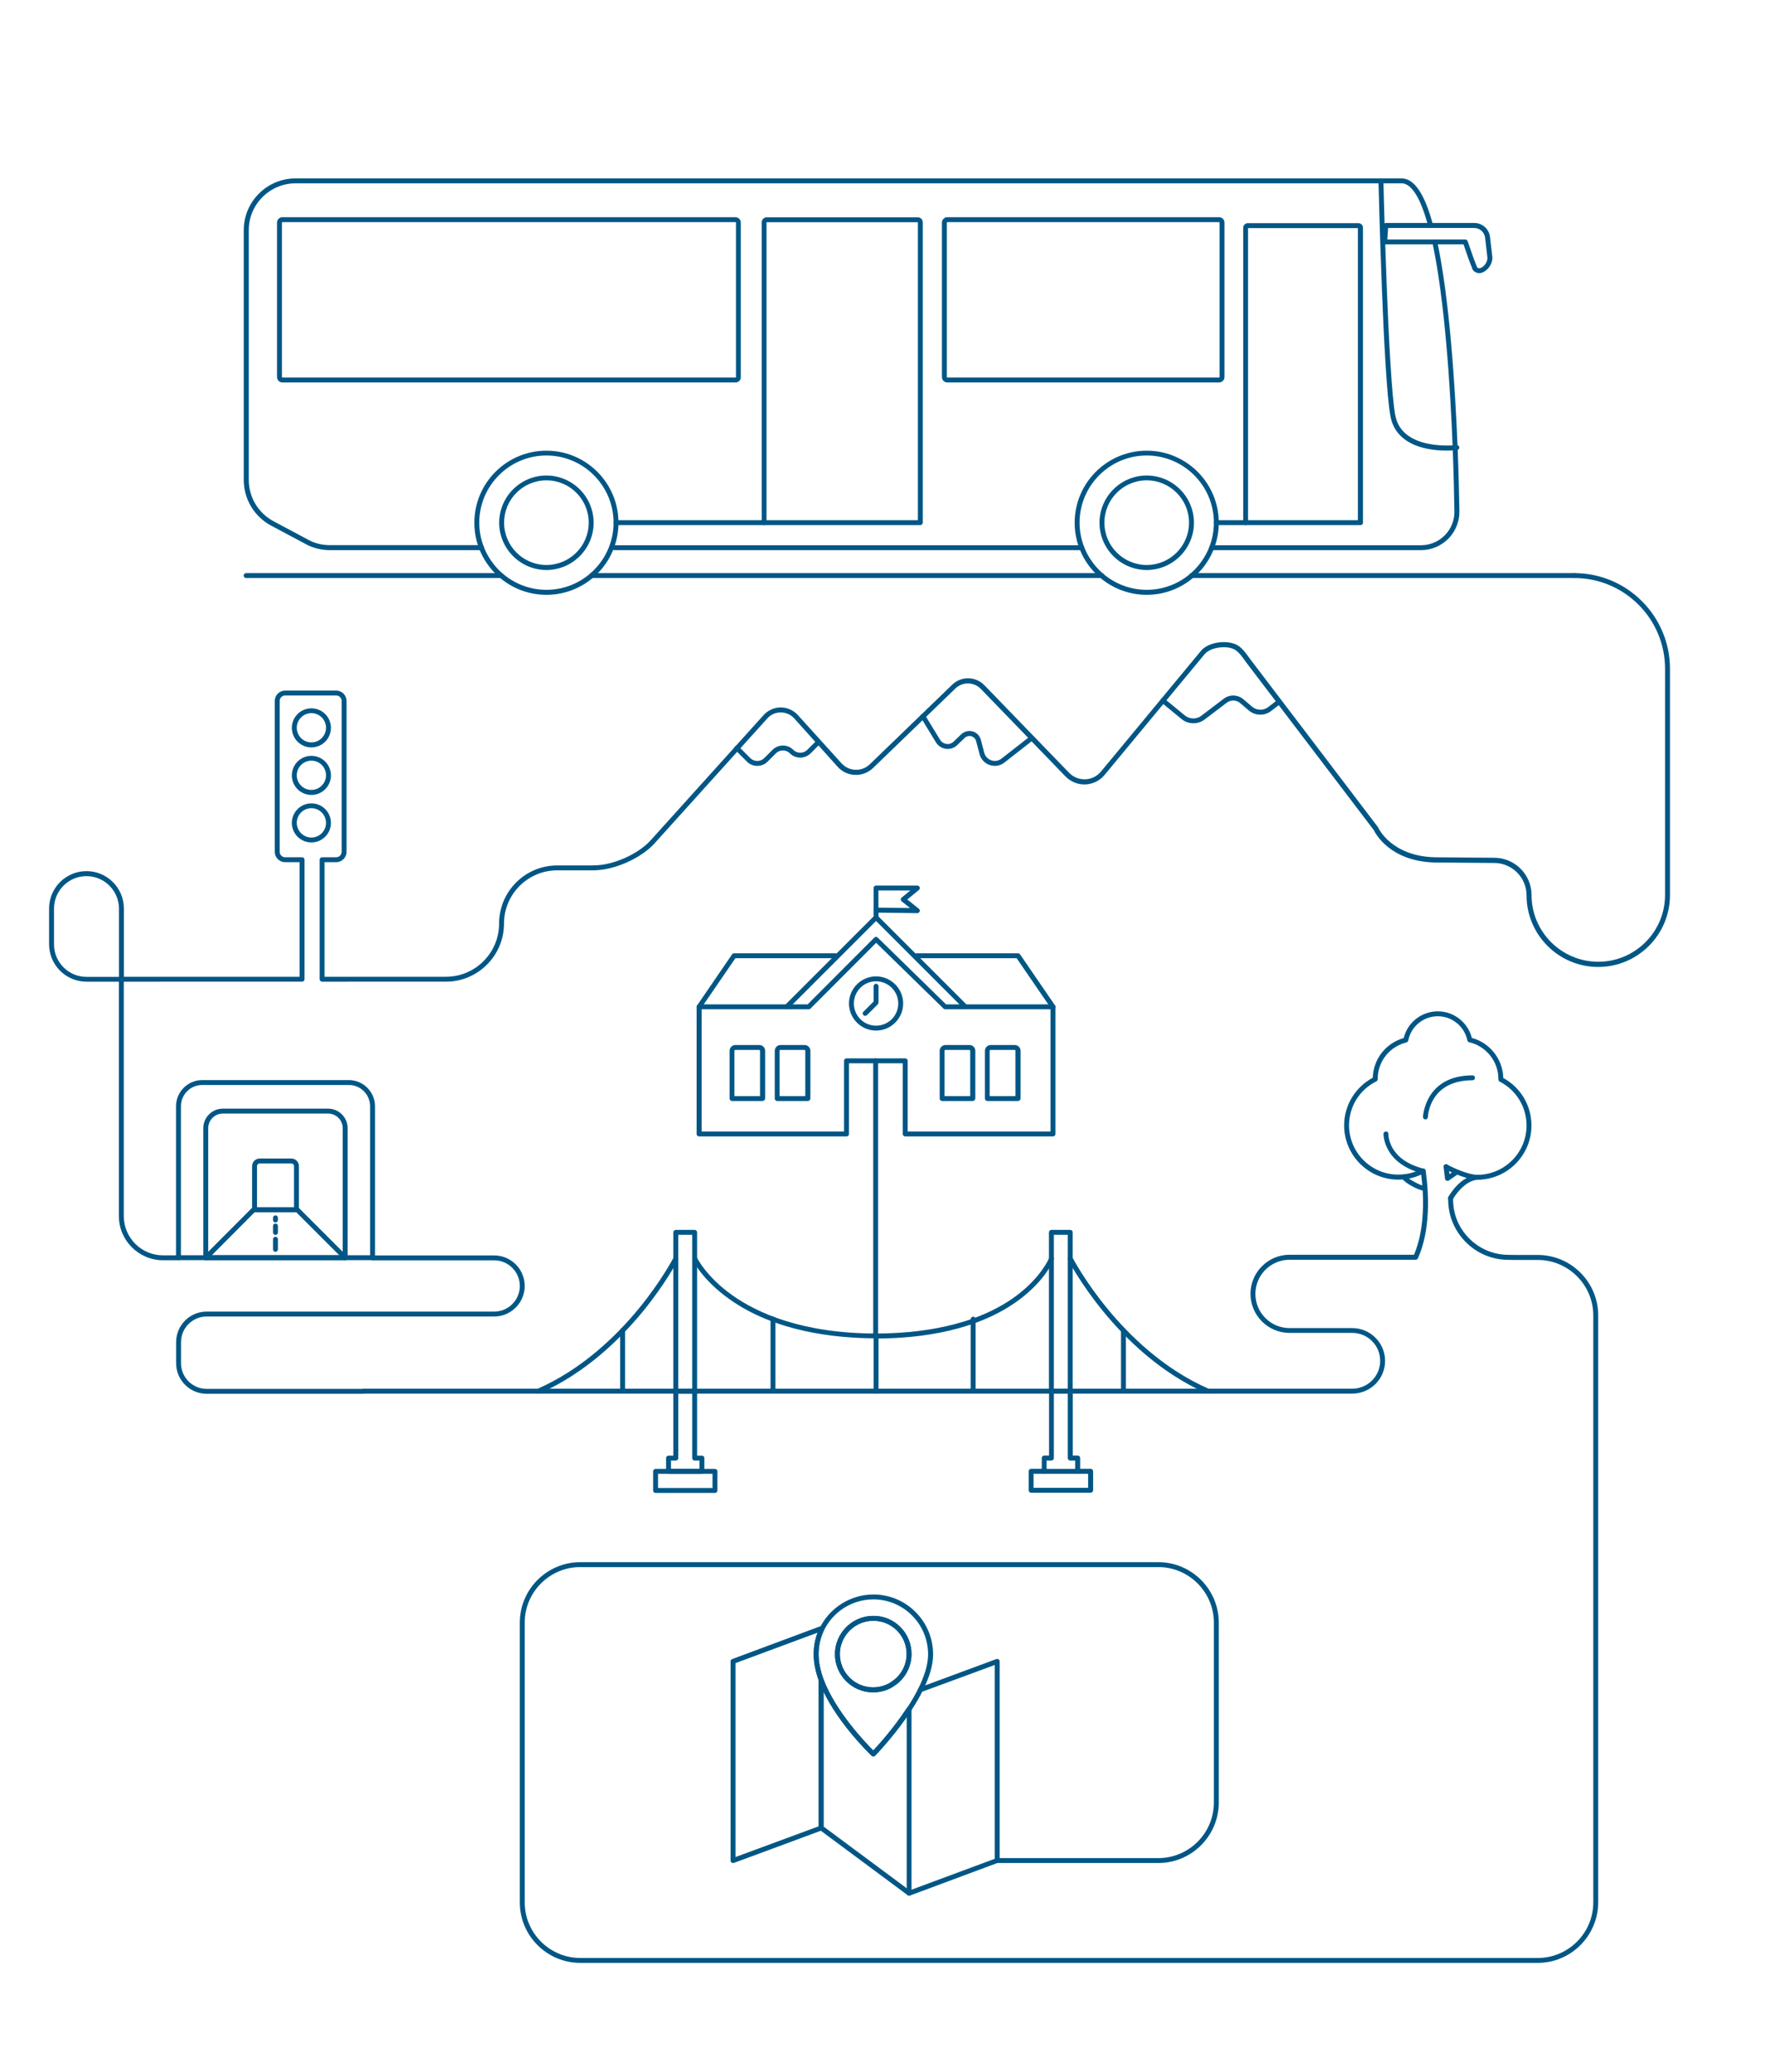 <?xml version="1.0" encoding="utf-8"?>
<!-- Generator: Adobe Illustrator 26.4.1, SVG Export Plug-In . SVG Version: 6.00 Build 0)  -->
<svg version="1.1" id="Layer_1" xmlns="http://www.w3.org/2000/svg" xmlns:xlink="http://www.w3.org/1999/xlink" x="0px" y="0px"
	 viewBox="0 0 1803 2110" style="enable-background:new 0 0 1803 2110;" xml:space="preserve">
<style type="text/css">
	.st0{fill:#005685;}
	.st1{fill:none;stroke:#005685;stroke-width:5;stroke-linecap:round;stroke-linejoin:round;stroke-miterlimit:10;}
</style>
<g>
	<path class="st0" d="M1013.4,780c-1.7,0-3.4-0.3-5.1-0.8c-5.2-1.7-9.1-5.9-10.5-11.2l-3.5-13.3c-0.7-2.4-2.5-4.2-4.9-4.9
		c-2.4-0.6-4.9,0-6.7,1.7l-7,6.7c-3,3.3-7.3,4.9-11.6,4.5c-4.4-0.4-8.3-2.8-10.7-6.6l-15.4-25.3c-0.7-1.2-0.3-2.7,0.8-3.4
		c1.2-0.7,2.7-0.4,3.4,0.8l15.4,25.2c1.5,2.5,4,4,6.9,4.3c2.8,0.3,5.6-0.8,7.5-3c0,0,0.1-0.1,0.1-0.1l7.1-6.8
		c3.1-2.9,7.4-4,11.5-2.9c4.1,1.1,7.2,4.2,8.4,8.4l3.5,13.4c1,3.6,3.7,6.5,7.3,7.7c3.6,1.2,7.4,0.5,10.3-1.8l29.3-22.9
		c1.1-0.9,2.7-0.7,3.5,0.4c0.9,1.1,0.7,2.7-0.4,3.5l-29.3,22.9C1020.4,778.8,1016.9,780,1013.4,780z"/>
</g>
<g>
	<path class="st0" d="M1215.6,736.6c-4.2,0-8.5-1.4-11.9-4.2l-20.7-17c-1.1-0.9-1.2-2.5-0.3-3.5c0.9-1.1,2.5-1.2,3.5-0.3l20.7,17
		c4.9,4,12,4.2,16.9,0.3l22.8-17.3c5.9-4.5,14.1-4.3,19.9,0.5l8.9,7.6c4.6,3.9,11.4,4.2,16.2,0.6l9.9-7.6c1.1-0.8,2.7-0.6,3.5,0.5
		c0.8,1.1,0.6,2.7-0.5,3.5l-9.9,7.6c-6.7,5-16.1,4.7-22.5-0.7l-8.9-7.6c-3.9-3.3-9.5-3.4-13.6-0.3l-22.8,17.3
		C1223.5,735.4,1219.6,736.6,1215.6,736.6z"/>
</g>
<g>
	<path class="st0" d="M1447.4,560.3h-213.2c-1.4,0-2.5-1.1-2.5-2.5s1.1-2.5,2.5-2.5h213.2c9.2,0,17.9-3.6,24.4-10.2
		c6.5-6.6,9.9-15.3,9.7-24.5c-0.2-14.1-0.7-36.7-1.7-64.4c-2.5-63.4-8.2-151.1-20.7-209.2c-0.3-1.3,0.6-2.7,1.9-3
		c1.4-0.3,2.7,0.6,3,1.9c12.5,58.5,18.2,146.5,20.8,210.1c1.1,27.8,1.5,50.4,1.8,64.5c0.2,10.5-3.8,20.5-11.2,28.1
		C1467.9,556.1,1458,560.3,1447.4,560.3z"/>
</g>
<g>
	<path class="st0" d="M490.5,560.3H336.2c-9,0-17.6-2.2-24.8-6.2l-35.1-18.7c-17.3-9.2-28-27.1-28-46.6V234.4
		c0-29.1,23.7-52.7,52.8-52.7h1126.7c12.8,0,23.5,15.9,31.9,47.3c0.4,1.3-0.4,2.7-1.8,3.1c-1.3,0.4-2.7-0.4-3.1-1.8
		c-7.6-28.5-16.9-43.6-27.1-43.6H301.2c-26.4,0-47.8,21.4-47.8,47.7v254.3c0,17.7,9.7,33.9,25.3,42.2l35.1,18.7
		c6.5,3.7,14.2,5.6,22.4,5.6h154.3c1.4,0,2.5,1.1,2.5,2.5S491.9,560.3,490.5,560.3z"/>
</g>
<g>
	<path class="st0" d="M1101.9,560.3h-476c-1.4,0-2.5-1.1-2.5-2.5s1.1-2.5,2.5-2.5h476c1.4,0,2.5,1.1,2.5,2.5
		S1103.2,560.3,1101.9,560.3z"/>
</g>
<g>
	<path class="st0" d="M556.6,605.8c-40.5,0-73.4-32.9-73.4-73.4s32.9-73.4,73.4-73.4s73.4,32.9,73.4,73.4S597.1,605.8,556.6,605.8z
		 M556.6,463.9c-37.7,0-68.4,30.7-68.4,68.4c0,37.7,30.7,68.4,68.4,68.4c37.7,0,68.4-30.7,68.4-68.4
		C625,494.6,594.3,463.9,556.6,463.9z"/>
</g>
<g>
	<path class="st0" d="M1168.1,605.8c-40.5,0-73.4-32.9-73.4-73.4s32.9-73.4,73.4-73.4c40.5,0,73.4,32.9,73.4,73.4
		S1208.5,605.8,1168.1,605.8z M1168.1,463.9c-37.7,0-68.4,30.7-68.4,68.4c0,37.7,30.7,68.4,68.4,68.4c37.7,0,68.4-30.7,68.4-68.4
		C1236.5,494.6,1205.8,463.9,1168.1,463.9z"/>
</g>
<g>
	<path class="st0" d="M749.3,389.5H287.7c-3,0-5.5-2.4-5.5-5.5V226.7c0-3,2.4-5.5,5.5-5.5h461.4c3,0,5.5,2.4,5.5,5.5V384
		c0.1,1.4-0.4,2.8-1.4,3.8C752.2,388.9,750.8,389.5,749.3,389.5z M287.7,226.3c-0.2,0-0.5,0.2-0.5,0.5V384c0,0.2,0.2,0.5,0.5,0.5
		h461.6c0.2,0,0.3-0.1,0.3-0.1c0.1-0.1,0.1-0.1,0.1-0.1c0-0.1,0-0.1,0-0.2V226.7c0-0.2-0.2-0.5-0.5-0.5H287.7z"/>
</g>
<g>
	<path class="st0" d="M1241.8,389.5H965c-3,0-5.5-2.4-5.5-5.5V226.7c0-3,2.5-5.5,5.5-5.5h276.8c3,0,5.5,2.4,5.5,5.5V384
		C1247.3,387.1,1244.8,389.5,1241.8,389.5z M965,226.3c-0.2,0-0.5,0.2-0.5,0.5V384c0,0.2,0.2,0.5,0.5,0.5h276.8
		c0.2,0,0.5-0.2,0.5-0.5V226.7c0-0.2-0.2-0.5-0.5-0.5H965z"/>
</g>
<g>
	<path class="st0" d="M1385.8,534.8h-116.9c-1.4,0-2.5-1.1-2.5-2.5V232c0-2.6,2-4.7,4.7-4.7h112.6c2.6,0,4.7,2,4.7,4.7v300.4
		C1388.3,533.7,1387.2,534.8,1385.8,534.8z M1271.3,529.8h111.9V232.3h-111.9V529.8z"/>
</g>
<g>
	<path class="st0" d="M1473.6,458.9c-5.5,0-12.6-0.4-19.9-1.9c-21.2-4.3-34.1-15.7-37.3-33c-7.4-39.3-12-231.6-12.2-239.8
		c0-1.4,1.1-2.5,2.4-2.6c1.4,0,2.5,1.1,2.6,2.4c0,2,4.8,200.1,12.1,239c6.9,36.8,61.8,30.3,62.4,30.3c1.4-0.2,2.6,0.8,2.8,2.2
		c0.2,1.4-0.8,2.6-2.2,2.8C1484,458.4,1479.8,458.9,1473.6,458.9z"/>
</g>
<g>
	<path class="st0" d="M937.4,534.8H778.4c-1.4,0-2.5-1.1-2.5-2.5V226.5c0-2.9,2.3-5.2,5.2-5.2h153.7c2.9,0,5.2,2.3,5.2,5.2v305.9
		C939.9,533.7,938.8,534.8,937.4,534.8z M780.9,529.8h154.1V226.5c0-0.1-0.1-0.2-0.2-0.2H781c-0.1,0-0.2,0.1-0.2,0.2V529.8z"/>
</g>
<g>
	<path class="st0" d="M556.6,580.5c-26.5,0-48.1-21.6-48.1-48.1s21.6-48.1,48.1-48.1s48.1,21.6,48.1,48.1S583.1,580.5,556.6,580.5z
		 M556.6,489.2c-23.8,0-43.1,19.3-43.1,43.1s19.3,43.1,43.1,43.1s43.1-19.3,43.1-43.1S580.4,489.2,556.6,489.2z"/>
</g>
<g>
	<path class="st0" d="M1168.1,580.5c-26.5,0-48.1-21.6-48.1-48.1s21.6-48.1,48.1-48.1s48.1,21.6,48.1,48.1
		S1194.6,580.5,1168.1,580.5z M1168.1,489.2c-23.8,0-43.1,19.3-43.1,43.1s19.3,43.1,43.1,43.1c23.8,0,43.1-19.3,43.1-43.1
		S1191.8,489.2,1168.1,489.2z"/>
</g>
<g>
	<path class="st0" d="M1603.6,588.7h-389.8c-1.4,0-2.5-1.1-2.5-2.5s1.1-2.5,2.5-2.5h389.8c1.4,0,2.5,1.1,2.5,2.5
		S1605,588.7,1603.6,588.7z"/>
</g>
<g>
	<path class="st0" d="M1122.4,588.7H602.6c-1.4,0-2.5-1.1-2.5-2.5s1.1-2.5,2.5-2.5h519.8c1.4,0,2.5,1.1,2.5,2.5
		S1123.8,588.7,1122.4,588.7z"/>
</g>
<g>
	<path class="st0" d="M510.6,588.7H250.7c-1.4,0-2.5-1.1-2.5-2.5s1.1-2.5,2.5-2.5h259.8c1.4,0,2.5,1.1,2.5,2.5
		S512,588.7,510.6,588.7z"/>
</g>
<g>
	<path class="st0" d="M1506.8,278.2c-2.2,0-4.3-0.9-6-2.6c-0.2-0.2-0.4-0.5-0.6-0.9l-4.2-10.8l-5.2-15.1h-80.3
		c-0.7,0-1.4-0.3-1.8-0.8c-0.5-0.5-0.7-1.2-0.7-1.9l1.2-16.7c0.1-1.3,1.2-2.3,2.5-2.3h90.2c8.1,0,15,6.2,15.9,14.3l2.3,19.9
		c0.8,6.7-4,13.3-8.9,15.7C1509.7,277.8,1508.2,278.2,1506.8,278.2z M1504.7,272.4c0.7,0.6,2,1.3,4.3,0.2c3.3-1.6,6.6-6.3,6.1-10.6
		l-2.3-19.9c-0.7-5.6-5.4-9.9-11-9.9h-87.8l-0.8,11.7h79.4c1.1,0,2,0.7,2.4,1.7l5.8,16.7L1504.7,272.4z"/>
</g>
<g>
	<path class="st0" d="M317.2,858c-11,0-19.9-8.9-19.9-19.9s8.9-19.9,19.9-19.9s19.9,8.9,19.9,19.9S328.2,858,317.2,858z
		 M317.2,823.1c-8.2,0-14.9,6.7-14.9,14.9S309,853,317.2,853s14.9-6.7,14.9-14.9S325.5,823.1,317.2,823.1z"/>
</g>
<g>
	<path class="st0" d="M317.2,809.6c-11,0-19.9-8.9-19.9-19.9s8.9-19.9,19.9-19.9s19.9,8.9,19.9,19.9S328.2,809.6,317.2,809.6z
		 M317.2,774.7c-8.2,0-14.9,6.7-14.9,14.9s6.7,14.9,14.9,14.9s14.9-6.7,14.9-14.9S325.5,774.7,317.2,774.7z"/>
</g>
<g>
	<path class="st0" d="M317.2,761.2c-11,0-19.9-8.9-19.9-19.9s8.9-19.9,19.9-19.9s19.9,8.9,19.9,19.9S328.2,761.2,317.2,761.2z
		 M317.2,726.3c-8.2,0-14.9,6.7-14.9,14.9s6.7,14.9,14.9,14.9s14.9-6.7,14.9-14.9S325.5,726.3,317.2,726.3z"/>
</g>
<g>
	<path class="st0" d="M1268.8,534.8H1239c-1.4,0-2.5-1.1-2.5-2.5s1.1-2.5,2.5-2.5h29.9c1.4,0,2.5,1.1,2.5,2.5
		S1270.2,534.8,1268.8,534.8z"/>
</g>
<g>
	<path class="st0" d="M778.4,534.8H627.5c-1.4,0-2.5-1.1-2.5-2.5s1.1-2.5,2.5-2.5h150.8c1.4,0,2.5,1.1,2.5,2.5
		S779.7,534.8,778.4,534.8z"/>
</g>
<g>
	<path class="st1" d="M724.4,387"/>
</g>
<g>
	<path class="st0" d="M1504.8,1201.5c-9.4,0-24.9-6.6-33-11c-1.2-0.7-1.7-2.2-1-3.4c0.7-1.2,2.2-1.7,3.4-1
		c7.4,4,22.1,10.4,30.6,10.4c27.7,0,50.2-22.5,50.2-50.2c0-19-10.5-36.1-27.3-44.7c-0.8-0.4-1.4-1.3-1.4-2.2v-0.7
		c0-17.7-12.5-33.3-29.7-37.2c-1-0.2-1.7-1-1.9-1.9c-2.9-14.3-15.6-24.6-30.1-24.6c-14.7,0-27.3,10.4-30.1,24.7
		c-0.2,1-0.9,1.7-1.9,2c-17.2,4.2-29.2,19.4-29.2,37v0.4c0,0.9-0.5,1.8-1.4,2.2c-17.2,8.6-27.8,25.7-27.8,44.8
		c0,27.7,22.5,50.2,50.2,50.2c8.4,0,16.7-2.1,23.9-6c1.2-0.7,2.7-0.2,3.4,1c0.7,1.2,0.2,2.7-1,3.4c-8,4.4-17.1,6.7-26.3,6.7
		c-30.4,0-55.2-24.8-55.2-55.2c0-20.4,11.2-38.9,29.2-48.6c0.5-19,13.2-35.2,31.5-40.4c3.8-15.9,18.2-27.2,34.7-27.2
		c16.4,0,30.7,11.3,34.7,27.1c18.4,4.9,31.6,21.7,32,40.8c17.7,9.6,28.7,28,28.7,48.4C1560,1176.7,1535.2,1201.5,1504.8,1201.5z"/>
</g>
<g>
	<path class="st1" d="M1389.2,1149.8"/>
</g>
<g>
	<path class="st0" d="M1477.5,1222.8c-0.4,0-0.8-0.1-1.2-0.3c-1.2-0.7-1.6-2.2-1-3.4c0.5-1,13.3-23.7,32.2-22.6
		c1.4,0.1,2.4,1.3,2.4,2.6c-0.1,1.4-1.3,2.5-2.6,2.4c-15.8-0.8-27.4,19.9-27.5,20.1C1479.2,1222.4,1478.4,1222.8,1477.5,1222.8z"/>
</g>
<g>
	<path class="st1" d="M1439.8,1196.7"/>
</g>
<g>
	<path class="st0" d="M1474.5,1202.7c-0.3,0-0.7-0.1-1-0.2c-0.8-0.4-1.4-1.1-1.5-2l-1.5-12c-0.2-1.4,0.8-2.6,2.2-2.8
		c1.4-0.2,2.6,0.8,2.8,2.2l1,7.9l5.1-3.6c1.1-0.8,2.7-0.5,3.5,0.6c0.8,1.1,0.5,2.7-0.6,3.5l-8.5,5.9
		C1475.5,1202.6,1475,1202.7,1474.5,1202.7z"/>
</g>
<g>
	<path class="st0" d="M1452,1140.1C1451.9,1140.1,1451.9,1140.1,1452,1140.1c-1.5-0.1-2.5-1.2-2.5-2.6c0-0.4,2-42.3,50.5-42.3
		c1.4,0,2.5,1.1,2.5,2.5s-1.1,2.5-2.5,2.5c-43.6,0-45.4,35.9-45.5,37.5C1454.4,1139.1,1453.3,1140.1,1452,1140.1z"/>
</g>
<g>
	<path class="st1" d="M1430.7,1198.6"/>
</g>
<g>
	<path class="st0" d="M1450.5,1212.6c-5,0-19.3-7.7-21.7-11.7c-1-1.6-0.6-2.9-0.2-3.5c0.7-1.2,2.2-1.7,3.4-1
		c0.8,0.5,1.3,1.3,1.3,2.2c2.1,2.6,13.6,8.8,16.9,9c0.8-0.5,1.7-0.6,2.6-0.1c1.2,0.7,1.7,2.2,1,3.4
		C1453.4,1211.5,1452.5,1212.5,1450.5,1212.6C1450.5,1212.6,1450.5,1212.6,1450.5,1212.6z M1432.9,1199.8
		C1432.9,1199.8,1432.9,1199.8,1432.9,1199.8C1432.9,1199.8,1432.9,1199.8,1432.9,1199.8z"/>
</g>
<g>
	<path class="st0" d="M746.7,1897.4c-0.5,0-1-0.2-1.4-0.4c-0.7-0.5-1.1-1.2-1.1-2.1V1692c0-1,0.6-2,1.6-2.3l89.7-33.4
		c0.8-0.3,1.6-0.2,2.3,0.3c0.7,0.5,1.1,1.2,1.1,2.1v1.9c0,0.4-0.1,0.7-0.2,1.1c-3.3,7-4.9,14.8-4.9,23.2c0,7.6,1.6,15.9,5,25.5
		c0.1,0.3,0.1,0.5,0.1,0.8v150.6c0,1-0.7,2-1.6,2.3l-89.7,33.2C747.3,1897.3,747,1897.4,746.7,1897.4z M749.2,1693.8v197.5L834,1860
		v-148.4c-3.5-9.9-5.2-18.7-5.2-26.7c0-7.9,1.4-15.3,4-22.1L749.2,1693.8z"/>
</g>
<g>
	<path class="st0" d="M926,1930.6c-0.5,0-1.1-0.2-1.5-0.5l-89.6-66.5c-0.6-0.5-1-1.2-1-2v-150.6c0-1.2,0.9-2.2,2.1-2.5
		c1.2-0.2,2.4,0.5,2.8,1.6c12.3,33,43,64.9,50.7,72.6c5.2-5.5,21-22.9,34.4-43.5c0.6-0.9,1.7-1.4,2.8-1c1.1,0.3,1.8,1.3,1.8,2.4
		v187.6c0,0.9-0.5,1.8-1.4,2.2C926.8,1930.5,926.4,1930.6,926,1930.6z M839,1860.3l84.6,62.8v-174.4c-15.4,22.1-32,39.1-32.2,39.3
		c-1,1-2.5,1-3.5,0.1c-1.4-1.4-32.3-30.8-48.9-65V1860.3z"/>
</g>
<g>
	<path class="st0" d="M926,1930.6c-1,0-2-0.6-2.3-1.6c-0.5-1.3,0.2-2.7,1.5-3.2l88.1-32.7v-197.4l-74.9,27.6
		c-1.3,0.5-2.7-0.2-3.2-1.5c-0.5-1.3,0.2-2.7,1.5-3.2l78.2-28.9c0.8-0.3,1.6-0.2,2.3,0.3c0.7,0.5,1.1,1.2,1.1,2.1v202.7
		c0,1-0.6,2-1.6,2.3l-89.7,33.4C926.6,1930.5,926.3,1930.6,926,1930.6z"/>
</g>
<g>
	<path class="st0" d="M889.6,1788.9c-0.6,0-1.2-0.2-1.7-0.7c-1.6-1.5-39.3-37.5-53.7-76.2c-3.6-10.1-5.3-19-5.3-27.2
		c0-9.1,1.8-17.6,5.4-25.3c0.1-0.2,0.2-0.4,0.3-0.5c0.1-0.2,0.3-0.4,0.3-0.6c0-0.1,0.1-0.2,0.1-0.3c10.1-20.8,31.6-34.2,54.7-34.2
		c33.5,0,60.8,27.3,60.8,61c0,10.7-3.5,22.9-10.8,37.4c-2.8,5.8-6.5,12.2-11.5,19.8c-16.5,25.2-36.6,45.9-36.8,46.1
		C890.9,1788.7,890.2,1788.9,889.6,1788.9z M839.5,1660.2c-0.2,0.5-0.4,0.9-0.6,1.3c-0.1,0.1-0.1,0.2-0.1,0.2
		c-3.2,7-4.9,14.8-4.9,23.1c0,7.6,1.6,15.9,5,25.5c12.3,32.9,43,64.9,50.7,72.6c5.2-5.5,21-23,34.4-43.5c4.9-7.5,8.4-13.7,11.2-19.3
		c6.8-13.6,10.2-25.4,10.2-35.2c0-30.9-25-56-55.8-56C868.4,1628.9,848.8,1641.1,839.5,1660.2z M889.4,1723.6
		c-21.5,0-38.9-17.5-38.9-38.9c0-4.5,0.8-8.9,2.2-12.8c5.5-15.6,20.3-26.2,36.9-26.2c21.5,0,38.9,17.5,38.9,38.9
		c0,12.5-5.9,24-16.2,31.4C905.7,1721,897.8,1723.6,889.4,1723.6z M889.6,1650.7c-14.5,0-27.4,9.2-32.2,22.9
		c-1.3,3.3-1.9,7.1-1.9,11c0,18.7,15.2,33.9,33.9,33.9c7.3,0,14.2-2.3,20-6.6c0,0,0,0,0,0c9-6.5,14.1-16.4,14.1-27.4
		C923.5,1665.9,908.3,1650.7,889.6,1650.7z"/>
</g>
<g>
	<path class="st0" d="M889.4,1723.6c-21.5,0-38.9-17.5-38.9-38.9c0-4.5,0.8-8.9,2.2-12.8c5.5-15.6,20.3-26.2,36.9-26.2
		c10.3-0.2,19.9,3.7,27.3,11c7.5,7.4,11.6,17.3,11.6,27.8c0,12.5-6,24.3-16.2,31.6C905.8,1721,897.8,1723.6,889.4,1723.6z
		 M890.2,1650.7c-0.2,0-0.4,0-0.6,0c-14.5,0-27.4,9.2-32.2,22.9c-1.3,3.3-1.9,7.1-1.9,11c0,18.7,15.2,33.9,33.9,33.9
		c7.3,0,14.2-2.3,20-6.6c8.9-6.3,14.1-16.6,14.1-27.6c0-9.2-3.6-17.8-10.2-24.2C907.1,1654.1,898.9,1650.7,890.2,1650.7z"/>
</g>
<g>
	<path class="st0" d="M771.4,780c-4,0-7.8-1.5-10.6-4.4l-12-12c-1-1-1-2.6,0-3.5c1-1,2.6-1,3.5,0l12,12c1.9,1.9,4.4,2.9,7.1,2.9
		s5.2-1,7.1-2.9l8.4-8.4c2.8-2.8,6.6-4.4,10.6-4.4s7.8,1.5,10.6,4.4c1.9,1.9,4.4,2.9,7.1,2.9s5.2-1,7.1-2.9l8.4-8.4c1-1,2.6-1,3.5,0
		c1,1,1,2.6,0,3.5l-8.4,8.4c-2.8,2.8-6.6,4.4-10.6,4.4s-7.8-1.5-10.6-4.4c-1.9-1.9-4.4-2.9-7.1-2.9s-5.2,1-7.1,2.9l-8.4,8.4
		C779.2,778.5,775.4,780,771.4,780z"/>
</g>
<g>
	<path class="st0" d="M728.3,1520.5h-60.5c-1.4,0-2.5-1.1-2.5-2.5v-19.5c0-1.4,1.1-2.5,2.5-2.5h60.5c1.4,0,2.5,1.1,2.5,2.5v19.5
		C730.8,1519.3,729.7,1520.5,728.3,1520.5z M670.3,1515.5h55.5V1501h-55.5V1515.5z"/>
</g>
<g>
	<path class="st0" d="M707.6,1419.3h-19.2c-1.4,0-2.5-1.1-2.5-2.5v-161.7c0-1.4,1.1-2.5,2.5-2.5h19.2c1.4,0,2.5,1.1,2.5,2.5v161.7
		C710.1,1418.2,709,1419.3,707.6,1419.3z M690.9,1414.3h14.2v-156.7h-14.2V1414.3z"/>
</g>
<g>
	<path class="st0" d="M715,1501h-34c-1.4,0-2.5-1.1-2.5-2.5V1485c0-1.4,1.1-2.5,2.5-2.5h4.9V1417c0-1.4,1.1-2.5,2.5-2.5h19.2
		c1.4,0,2.5,1.1,2.5,2.5v65.5h4.9c1.4,0,2.5,1.1,2.5,2.5v13.5C717.5,1499.8,716.4,1501,715,1501z M683.5,1496h29v-8.5h-4.9
		c-1.4,0-2.5-1.1-2.5-2.5v-65.5h-14.2v65.5c0,1.4-1.1,2.5-2.5,2.5h-4.9V1496z"/>
</g>
<g>
	<path class="st0" d="M1090.2,1419.3H1071c-1.4,0-2.5-1.1-2.5-2.5v-161.7c0-1.4,1.1-2.5,2.5-2.5h19.2c1.4,0,2.5,1.1,2.5,2.5v161.7
		C1092.7,1418.2,1091.6,1419.3,1090.2,1419.3z M1073.5,1414.3h14.2v-156.7h-14.2V1414.3z"/>
</g>
<g>
	<path class="st0" d="M1110.9,1520.3h-60.5c-1.4,0-2.5-1.1-2.5-2.5v-19.4c0-1.4,1.1-2.5,2.5-2.5h10.8v-11c0-1.4,1.1-2.5,2.5-2.5h4.9
		v-65.6c0-1.4,1.1-2.5,2.5-2.5h19.2c1.4,0,2.5,1.1,2.5,2.5v65.6h5c1.4,0,2.5,1.1,2.5,2.5v11h10.7c1.4,0,2.5,1.1,2.5,2.5v19.4
		C1113.4,1519.2,1112.3,1520.3,1110.9,1520.3z M1052.9,1515.3h55.5V1501h-10.7c-1.4,0-2.5-1.1-2.5-2.5v-11h-5
		c-1.4,0-2.5-1.1-2.5-2.5v-65.6h-14.2v65.6c0,1.4-1.1,2.5-2.5,2.5h-4.9v11c0,1.4-1.1,2.5-2.5,2.5h-10.8V1515.3z"/>
</g>
<g>
	<path class="st0" d="M1377.5,1419.3H370.3c-1.4,0-2.5-1.1-2.5-2.5s1.1-2.5,2.5-2.5h1007.2c15.7,0,28.4-12.7,28.4-28.4
		s-12.7-28.4-28.4-28.4h-63.9c-22,0-39.8-17.9-39.8-39.8s17.9-39.8,39.8-39.8h126.8c11.2-26.6,10.2-59.5,7.1-83.2
		c-38.6-10.5-38.2-39.6-38.2-39.9c0-1.4,1.2-2.5,2.6-2.4c1.4,0,2.5,1.2,2.4,2.6c0,1.1-0.1,26.3,36.1,35.3c1,0.2,1.7,1.1,1.9,2.1
		c3.4,24.9,4.8,60.5-7.9,89.1c-0.4,0.9-1.3,1.5-2.3,1.5h-128.5c-19.2,0-34.8,15.6-34.8,34.8s15.6,34.8,34.8,34.8h63.9
		c18.4,0,33.4,15,33.4,33.4S1396,1419.3,1377.5,1419.3z"/>
</g>
<g>
	<path class="st0" d="M892.5,1363c-42.6,0-103.1-6.9-149.4-39.8c-27.9-19.8-37.3-39.5-37.7-40.3c-0.6-1.3,0-2.7,1.2-3.3
		c1.3-0.6,2.7,0,3.3,1.2c0.1,0.2,9.4,19.5,36.4,38.6c25,17.6,70.6,38.7,146.2,38.7c1.4,0,2.5,1.1,2.5,2.5S893.9,1363,892.5,1363z"/>
</g>
<g>
	<path class="st0" d="M892.4,1419.5c-1.4,0-2.5-1.1-2.5-2.5v-56.4c0-1.4,1.1-2.5,2.5-2.5c41.7,0,100.4-6.7,143.1-38.6
		c25.4-19,33.2-38.3,33.3-38.5c0.5-1.3,2-1.9,3.2-1.4c1.3,0.5,1.9,1.9,1.4,3.2c-0.3,0.8-8.2,20.6-34.6,40.5
		c-42.9,32.3-101.4,39.6-143.9,39.9v54C894.9,1418.3,893.8,1419.5,892.4,1419.5z"/>
</g>
<g>
	<path class="st0" d="M1230.7,1419.5c-0.3,0-0.7-0.1-1-0.2c-47.7-20.7-83.7-56.6-105.5-83.2c-23.6-28.7-36.1-52.9-36.3-53.2
		c-0.6-1.2-0.1-2.7,1.1-3.4c1.2-0.6,2.7-0.1,3.4,1.1c0.1,0.2,12.5,24.1,35.8,52.4c21.4,26.1,56.8,61.4,103.5,81.6
		c1.3,0.5,1.8,2,1.3,3.3C1232.6,1418.9,1231.7,1419.5,1230.7,1419.5z"/>
</g>
<g>
	<path class="st0" d="M547.9,1419.5c-1,0-1.9-0.6-2.3-1.5c-0.5-1.3,0-2.7,1.3-3.3c46.8-20.3,82.1-55.6,103.5-81.6
		c23.3-28.3,35.6-52.1,35.8-52.4c0.6-1.2,2.1-1.7,3.4-1.1c1.2,0.6,1.7,2.1,1.1,3.4c-0.1,0.2-12.7,24.5-36.3,53.2
		c-21.8,26.5-57.8,62.5-105.5,83.2C548.6,1419.4,548.2,1419.5,547.9,1419.5z"/>
</g>
<g>
	<path class="st0" d="M634.2,1419.3c-1.4,0-2.5-1.1-2.5-2.5V1355c0-1.4,1.1-2.5,2.5-2.5s2.5,1.1,2.5,2.5v61.8
		C636.7,1418.2,635.6,1419.3,634.2,1419.3z"/>
</g>
<g>
	<path class="st0" d="M1144.4,1419.3c-1.4,0-2.5-1.1-2.5-2.5V1355c0-1.4,1.1-2.5,2.5-2.5s2.5,1.1,2.5,2.5v61.8
		C1146.9,1418.2,1145.8,1419.3,1144.4,1419.3z"/>
</g>
<g>
	<path class="st0" d="M787.4,1419.3c-1.4,0-2.5-1.1-2.5-2.5v-73.3c0-1.4,1.1-2.5,2.5-2.5s2.5,1.1,2.5,2.5v73.3
		C789.9,1418.2,788.8,1419.3,787.4,1419.3z"/>
</g>
<g>
	<path class="st0" d="M991.3,1419.3c-1.4,0-2.5-1.1-2.5-2.5v-73.3c0-1.4,1.1-2.5,2.5-2.5s2.5,1.1,2.5,2.5v73.3
		C993.8,1418.2,992.7,1419.3,991.3,1419.3z"/>
</g>
<g>
	<path class="st0" d="M1097.7,1501h-34.1c-1.4,0-2.5-1.1-2.5-2.5s1.1-2.5,2.5-2.5h34.1c1.4,0,2.5,1.1,2.5,2.5
		S1099.1,1501,1097.7,1501z"/>
</g>
<g>
	<g>
		<path class="st0" d="M1072.6,1157.4H922.1c-1.4,0-2.5-1.1-2.5-2.5v-72h-27.2c-0.1,0-0.1,0-0.2,0c-0.1,0-0.1,0-0.2,0h-27.2v72
			c0,1.4-1.1,2.5-2.5,2.5H712.1c-1.4,0-2.5-1.1-2.5-2.5v-129.5c0-1.4,1.1-2.5,2.5-2.5h88.2l90.3-90.3c0.9-0.9,2.6-0.9,3.5,0
			l90.3,90.3h88.2c1.4,0,2.5,1.1,2.5,2.5v129.5C1075.1,1156.3,1074,1157.4,1072.6,1157.4z M924.6,1152.4h145.5v-124.5h-86.7
			c-0.7,0-1.3-0.3-1.8-0.7l-89.2-89.2l-89.2,89.2c-0.5,0.5-1.1,0.7-1.8,0.7h-86.7v124.5h145.1v-72c0-1.4,1.1-2.5,2.5-2.5H892
			c0.1,0,0.1,0,0.2,0c0.1,0,0.1,0,0.2,0h29.7c1.4,0,2.5,1.1,2.5,2.5V1152.4z"/>
	</g>
	<g>
		<path class="st0" d="M892.4,1049.6c-15.2,0-27.6-12.4-27.6-27.6c0-15.2,12.4-27.6,27.6-27.6s27.6,12.4,27.6,27.6
			C920,1037.2,907.6,1049.6,892.4,1049.6z M892.4,999.4c-12.5,0-22.6,10.1-22.6,22.6c0,12.5,10.1,22.6,22.6,22.6
			s22.6-10.1,22.6-22.6C915,1009.5,904.8,999.4,892.4,999.4z"/>
	</g>
	<g>
		<path class="st0" d="M881.3,1034.6c-0.6,0-1.3-0.2-1.8-0.7c-1-1-1-2.6,0-3.5l10.4-10.4v-15.6c0-1.4,1.1-2.5,2.5-2.5
			s2.5,1.1,2.5,2.5v16.6c0,0.7-0.3,1.3-0.7,1.8l-11.1,11.1C882.5,1034.4,881.9,1034.6,881.3,1034.6z"/>
	</g>
	<g>
		<path class="st0" d="M712.1,1027.9c-0.5,0-1-0.1-1.4-0.4c-1.1-0.8-1.4-2.3-0.6-3.5l35.6-52c0.5-0.7,1.2-1.1,2.1-1.1h103.6
			c1.4,0,2.5,1.1,2.5,2.5s-1.1,2.5-2.5,2.5H749.1l-34.9,50.9C713.7,1027.5,712.9,1027.9,712.1,1027.9z"/>
	</g>
	<g>
		<path class="st0" d="M1072.6,1027.9c-0.8,0-1.6-0.4-2.1-1.1l-34.9-50.9H933.5c-1.4,0-2.5-1.1-2.5-2.5s1.1-2.5,2.5-2.5H1037
			c0.8,0,1.6,0.4,2.1,1.1l35.6,52c0.8,1.1,0.5,2.7-0.6,3.5C1073.6,1027.8,1073.1,1027.9,1072.6,1027.9z"/>
	</g>
	<g>
		<path class="st0" d="M983.4,1027.9h-20.6c-0.7,0-1.3-0.3-1.7-0.7l-68.6-67l-66.9,67c-0.5,0.5-1.1,0.7-1.8,0.7h-22.4
			c-1.4,0-2.5-1.1-2.5-2.5s1.1-2.5,2.5-2.5h21.3l67.9-68c1-1,2.5-1,3.5,0l69.6,68h19.6c1.4,0,2.5,1.1,2.5,2.5
			S984.8,1027.9,983.4,1027.9z"/>
	</g>
	<g>
		<path class="st0" d="M776.8,1121.3h-31.1c-1.4,0-2.5-1.1-2.5-2.5v-48.6c0-3.2,2.6-5.9,5.9-5.9h24.4c3.2,0,5.9,2.6,5.9,5.9v48.6
			C779.3,1120.1,778.1,1121.3,776.8,1121.3z M748.1,1116.3h26.1v-46.1c0-0.5-0.4-0.9-0.9-0.9H749c-0.5,0-0.9,0.4-0.9,0.9V1116.3z"/>
	</g>
	<g>
		<path class="st0" d="M822.9,1121.3h-31.2c-1.4,0-2.5-1.1-2.5-2.5v-48.6c0-3.2,2.6-5.9,5.9-5.9h24.5c3.2,0,5.9,2.6,5.9,5.9v48.6
			C825.4,1120.1,824.3,1121.3,822.9,1121.3z M794.1,1116.3h26.2v-46.1c0-0.5-0.4-0.9-0.9-0.9H795c-0.5,0-0.9,0.4-0.9,0.9V1116.3z"/>
	</g>
	<g>
		<path class="st0" d="M990.9,1121.3h-31.2c-1.4,0-2.5-1.1-2.5-2.5v-48.6c0-3.2,2.6-5.9,5.9-5.9h24.5c3.2,0,5.9,2.6,5.9,5.9v48.6
			C993.4,1120.1,992.2,1121.3,990.9,1121.3z M962.1,1116.3h26.2v-46.1c0-0.5-0.4-0.9-0.9-0.9H963c-0.5,0-0.9,0.4-0.9,0.9V1116.3z"/>
	</g>
	<g>
		<path class="st0" d="M1037,1121.3h-31.2c-1.4,0-2.5-1.1-2.5-2.5v-48.6c0-3.2,2.6-5.9,5.9-5.9h24.5c3.2,0,5.9,2.6,5.9,5.9v48.6
			C1039.5,1120.1,1038.4,1121.3,1037,1121.3z M1008.2,1116.3h26.2v-46.1c0-0.5-0.4-0.9-0.9-0.9h-24.5c-0.5,0-0.9,0.4-0.9,0.9V1116.3
			z"/>
	</g>
	<g>
		<path class="st0" d="M892.4,936.9c-1.4,0-2.5-1.1-2.5-2.5v-7.5c0,0,0,0,0,0v-22.5c0-1.4,1.1-2.5,2.5-2.5h42c1.1,0,2,0.7,2.4,1.7
			c0.4,1,0,2.1-0.8,2.8l-11.8,9.7l11.8,9.4c0.8,0.7,1.2,1.8,0.8,2.8c-0.4,1-1.3,1.7-2.4,1.7c0,0,0,0,0,0l-39.5-0.5v5
			C894.9,935.8,893.8,936.9,892.4,936.9z M894.9,924.4l32.2,0.4l-8.6-6.8c-0.6-0.5-0.9-1.2-0.9-1.9s0.3-1.5,0.9-2l8.8-7.2h-32.5
			V924.4z"/>
	</g>
</g>
<g>
	<path class="st0" d="M351.6,1283.4h-142c-1.4,0-2.5-1.1-2.5-2.5V1149c0-11,8.9-19.9,19.9-19.9h107.2c11,0,19.9,8.9,19.9,19.9v131.9
		C354.1,1282.2,353,1283.4,351.6,1283.4z M212.1,1278.4h137V1149c0-8.2-6.7-14.9-14.9-14.9H227c-8.2,0-14.9,6.7-14.9,14.9V1278.4z"
		/>
</g>
<g>
	<path class="st0" d="M379.5,1283.4H181.8c-1.4,0-2.5-1.1-2.5-2.5v-154.2c0-14.7,12-26.7,26.7-26.7h149.3c14.7,0,26.7,12,26.7,26.7
		v154.2C382,1282.2,380.9,1283.4,379.5,1283.4z M184.3,1278.4H377v-151.7c0-12-9.7-21.7-21.7-21.7H206c-12,0-21.7,9.7-21.7,21.7
		V1278.4z"/>
</g>
<g>
	<path class="st0" d="M209.6,1283.4c-0.6,0-1.3-0.2-1.8-0.7c-1-1-1-2.6,0-3.5l48.8-48.9c0.5-0.5,1.1-0.7,1.8-0.7h44.3
		c0.7,0,1.3,0.3,1.8,0.7l48.9,48.9c1,1,1,2.6,0,3.5c-1,1-2.6,1-3.5,0l-48.2-48.2h-42.2l-48,48.2
		C210.9,1283.1,210.3,1283.4,209.6,1283.4z"/>
</g>
<g>
	<path class="st0" d="M302,1234.5h-42.7c-1.4,0-2.5-1.1-2.5-2.5v-44.4c0-4.3,3.5-7.7,7.7-7.7h32.3c4.3,0,7.7,3.5,7.7,7.7v44.4
		C304.5,1233.4,303.3,1234.5,302,1234.5z M261.8,1229.5h37.7v-41.9c0-1.5-1.2-2.7-2.7-2.7h-32.3c-1.5,0-2.7,1.2-2.7,2.7V1229.5z"/>
</g>
<g>
	<path class="st0" d="M280.6,1274.9c-1.4,0-2.5-1.1-2.5-2.5v-10.3c0-1.4,1.1-2.5,2.5-2.5s2.5,1.1,2.5,2.5v10.3
		C283.1,1273.8,282,1274.9,280.6,1274.9z"/>
</g>
<g>
	<path class="st0" d="M280.6,1257.7c-1.4,0-2.5-1.1-2.5-2.5v-6.6c0-1.4,1.1-2.5,2.5-2.5s2.5,1.1,2.5,2.5v6.6
		C283.1,1256.6,282,1257.7,280.6,1257.7z"/>
</g>
<g>
	<path class="st0" d="M280.6,1245c-1.4,0-2.5-1.1-2.5-2.5v-2.2c0-1.4,1.1-2.5,2.5-2.5s2.5,1.1,2.5,2.5v2.2
		C283.1,1243.9,282,1245,280.6,1245z"/>
</g>
<g>
	<path class="st1" d="M370.3,1416.7"/>
</g>
<g>
	<path class="st0" d="M370.3,1419.5H210.5c-17.2,0-31.1-14-31.1-31.1v-21.5c0-17.2,14-31.1,31.1-31.1h292.9
		c14.4,0,26.1-11.7,26.1-26.1s-11.7-26.1-26.1-26.1H379.5c-1.4,0-2.5-1.1-2.5-2.5s1.1-2.5,2.5-2.5h123.9c17.2,0,31.1,14,31.1,31.1
		s-14,31.1-31.1,31.1H210.5c-14.4,0-26.1,11.7-26.1,26.1v21.5c0,14.4,11.7,26.1,26.1,26.1h159.8c1.4,0,2.5,1.1,2.5,2.5
		S371.7,1419.5,370.3,1419.5z"/>
</g>
<g>
	<path class="st0" d="M1566.4,1999.1H591.1c-33.9,0-61.6-27.6-61.6-61.6v-284.9c0-33.9,27.6-61.6,61.6-61.6h588.8
		c33.9,0,61.6,27.6,61.6,61.6v183.2c0,33.9-27.6,61.6-61.6,61.6h-164.1c-1.4,0-2.5-1.1-2.5-2.5s1.1-2.5,2.5-2.5h164.1
		c31.2,0,56.6-25.4,56.6-56.6v-183.2c0-31.2-25.4-56.6-56.6-56.6H591.1c-31.2,0-56.6,25.4-56.6,56.6v284.9
		c0,31.2,25.4,56.6,56.6,56.6h975.3c31.2,0,56.6-25.4,56.6-56.6v-597.7c0-31.2-25.4-56.6-56.6-56.6H1543l-7-0.1
		c-16.5-0.2-32-6.8-43.5-18.7c-11.4-11.8-17.6-27.3-17.3-43.7l0-0.6c0-1.4,1.1-2.5,2.5-2.5c0,0,0,0,0,0c1.4,0,2.5,1.2,2.5,2.5l0,0.6
		c-0.3,15,5.4,29.3,15.9,40.1c10.6,10.9,24.8,17,40,17.2l7,0.1h23.3c33.9,0,61.6,27.6,61.6,61.6v597.7
		C1627.9,1971.5,1600.3,1999.1,1566.4,1999.1z"/>
</g>
<g>
	<path class="st1" d="M1493.4,623.6"/>
</g>
<g>
	<path class="st0" d="M1628,984.8c-40.3,0-73-32.8-73-73c0-18-14.7-32.8-32.7-32.9l-61.4-0.5c-45.1-1.4-59.9-29.6-61.5-33
		l-130.5-171.5c0,0,0-0.1-0.1-0.1c-3.4-4.9-5.7-8.1-9.1-10.9c-3.5-2.9-9.5-4.2-16.3-3.6c-7,0.6-13.2,3.3-16.2,6.8l-102,123.1
		c-4.9,5.9-12,9.4-19.6,9.7c-7.6,0.3-14.9-2.7-20.2-8.1l-86.3-89.2c-7-7.2-18.6-7.4-25.8-0.5l-84,81.1c-4.9,4.7-11.4,7.2-18.2,7
		c-6.8-0.2-13.1-3.1-17.7-8.1L809,731.6c-3.6-3.9-8.4-6-13.7-6c-5.3,0-10.1,2.1-13.7,6.1L666.5,859.2
		c-13.5,14.9-40.9,27.1-61.1,27.1c-1.4,0-2.5-1.1-2.5-2.5s1.1-2.5,2.5-2.5c19,0,44.7-11.4,57.4-25.5l115.1-127.6
		c4.5-4.9,10.8-7.7,17.4-7.7c0,0,0,0,0,0c6.6,0,12.9,2.8,17.4,7.7l44.6,49.3c3.7,4,8.7,6.3,14.1,6.5c5.5,0.2,10.6-1.8,14.6-5.6
		l84-81.1c9.2-8.9,23.9-8.6,32.8,0.6l86.3,89.2c4.3,4.4,10.3,6.8,16.4,6.6c6.2-0.2,12-3.1,16-7.9l102-123.1
		c3.8-4.6,11.1-7.8,19.6-8.6c8.2-0.7,15.4,1,19.9,4.7c3.8,3.2,6.3,6.6,10,11.8l130.6,171.7c0.1,0.2,0.2,0.3,0.3,0.5
		c0.5,1.2,13.6,28.9,57.2,30.3l1.2,0l60.2,0.5c20.7,0.2,37.6,17.2,37.6,37.9c0,37.5,30.5,68,68,68c37.5,0,68-30.5,68-68V681.1
		c0-51-41.5-92.4-92.4-92.4c-1.4,0-2.5-1.1-2.5-2.5s1.1-2.5,2.5-2.5c53.7,0,97.4,43.7,97.4,97.4v230.6
		C1701.1,952,1668.3,984.8,1628,984.8z"/>
</g>
<g>
	<path class="st0" d="M181.7,1283.5h-15.6c-24.8,0-45-20.2-45-45V999.8H88.1c-21,0-38.1-17.1-38.1-38.1v-36.4
		c0-21,17.1-38.1,38.1-38.1s38.1,17.1,38.1,38.1v69.5h179V878.1h-14.7c-5.9,0-10.6-4.8-10.6-10.6V713.9c0-5.9,4.8-10.6,10.6-10.6
		h51.9c5.9,0,10.6,4.8,10.6,10.6v153.6c0,5.9-4.8,10.6-10.6,10.6h-11.8v116.7h123.6c29.9,0,54.2-24.3,54.2-54.2
		c0-32.7,26.6-59.2,59.2-59.2h37.7c1.4,0,2.5,1.1,2.5,2.5s-1.1,2.5-2.5,2.5h-37.7c-29.9,0-54.2,24.3-54.2,54.2
		c0,32.7-26.6,59.2-59.2,59.2H328.1c-1.4,0-2.5-1.1-2.5-2.5V875.6c0-1.4,1.1-2.5,2.5-2.5h14.3c3.1,0,5.6-2.5,5.6-5.6V713.9
		c0-3.1-2.5-5.6-5.6-5.6h-51.9c-3.1,0-5.6,2.5-5.6,5.6v153.6c0,3.1,2.5,5.6,5.6,5.6h17.2c1.4,0,2.5,1.1,2.5,2.5v121.7
		c0,1.4-1.1,2.5-2.5,2.5H126.1v238.7c0,22.1,17.9,40,40,40h15.6c1.4,0,2.5,1.1,2.5,2.5S183.1,1283.5,181.7,1283.5z M88.1,892.3
		c-18.2,0-33.1,14.8-33.1,33.1v36.4c0,18.2,14.8,33.1,33.1,33.1h33.1v-69.5C121.1,907.1,106.3,892.3,88.1,892.3z"/>
</g>
<g>
	<path class="st1" d="M892,1154.8"/>
</g>
<g>
	<path class="st0" d="M892,1363c-1.4,0-2.5-1.1-2.5-2.5v-280.1c0-1.4,1.1-2.5,2.5-2.5s2.5,1.1,2.5,2.5v280.1
		C894.5,1361.9,893.4,1363,892,1363z"/>
</g>
</svg>
